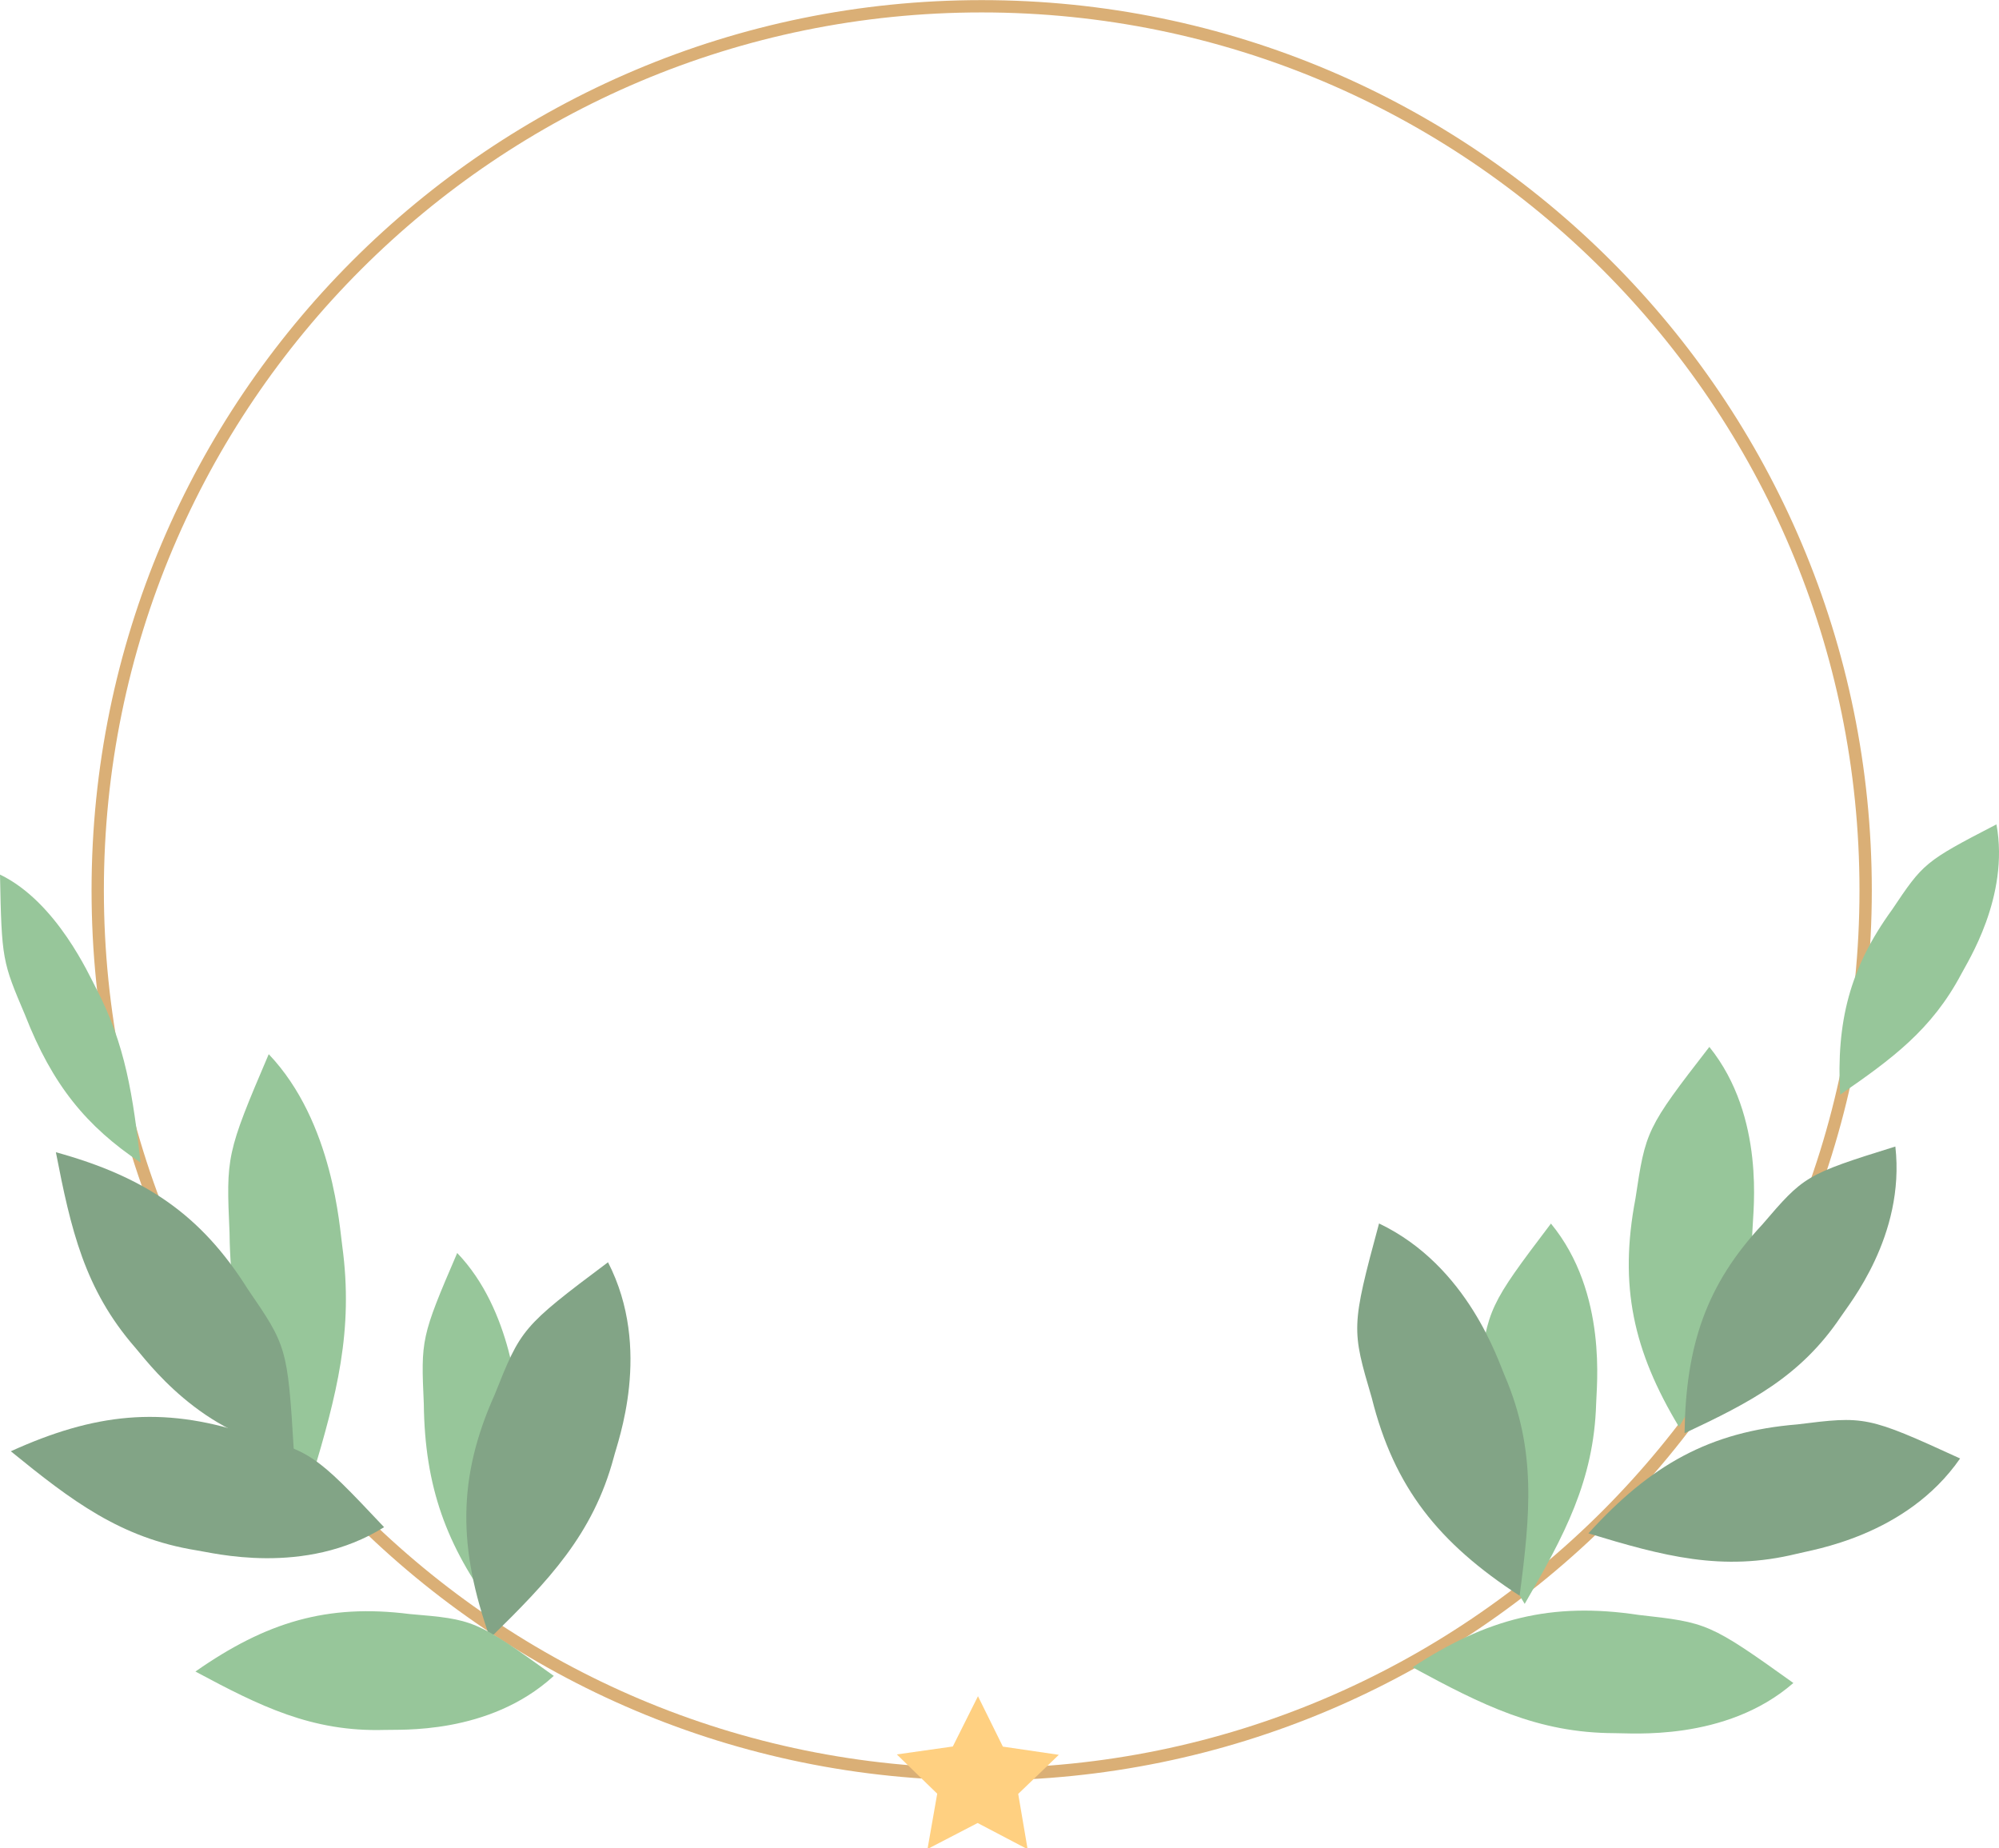 <?xml version="1.0" encoding="UTF-8" standalone="no"?>
<!-- Created with Inkscape (http://www.inkscape.org/) -->

<svg
   xmlns:dc="http://purl.org/dc/elements/1.1/"
   xmlns:cc="http://creativecommons.org/ns#"
   xmlns:rdf="http://www.w3.org/1999/02/22-rdf-syntax-ns#"
   xmlns:svg="http://www.w3.org/2000/svg"
   xmlns="http://www.w3.org/2000/svg"
   xmlns:sodipodi="http://sodipodi.sourceforge.net/DTD/sodipodi-0.dtd"
   xmlns:inkscape="http://www.inkscape.org/namespaces/inkscape"
   width="162.303"
   height="150.054"
   id="svg3962"
   version="1.1"
   inkscape:version="0.48.4 r9939"
   sodipodi:docname="New document 6">
  <defs
     id="defs3964" />
  <sodipodi:namedview
     id="base"
     pagecolor="#ffffff"
     bordercolor="#666666"
     borderopacity="1.0"
     inkscape:pageopacity="0.0"
     inkscape:pageshadow="2"
     inkscape:zoom="0.7"
     inkscape:cx="416.59175"
     inkscape:cy="-189.44536"
     inkscape:document-units="px"
     inkscape:current-layer="layer1"
     showgrid="false"
     fit-margin-top="0"
     fit-margin-left="0"
     fit-margin-right="0"
     fit-margin-bottom="0"
     inkscape:window-width="1006"
     inkscape:window-height="687"
     inkscape:window-x="26"
     inkscape:window-y="26"
     inkscape:window-maximized="0" />
  <g
     inkscape:label="Layer 1"
     inkscape:groupmode="layer"
     id="layer1"
     transform="translate(1.866,1.24)">
    <g
       id="g4007"
       transform="translate(-295.714,-458.571)">
      <path
         d="m 494.268,331.467 c 0,39.638 -32.133,71.771 -71.771,71.771 -39.638,0 -71.771,-32.133 -71.771,-71.771 0,-39.638 32.133,-71.771 71.771,-71.771 39.638,0 71.771,32.133 71.771,71.771 z"
         sodipodi:ry="71.771339"
         sodipodi:rx="71.771339"
         sodipodi:cy="331.46683"
         sodipodi:cx="422.49631"
         id="path3900"
         style="fill:none;stroke:#daaf76;stroke-opacity:1"
         sodipodi:type="arc"
         transform="translate(-48.944,198.144)" />
      <path
         sodipodi:nodetypes="ccccc"
         inkscape:connector-curvature="0"
         id="path3904"
         d="m 315.667,542.916 c -3.465,8.108 -3.454,8.308 -3.182,14.496 0.093,7.996 2.164,13.613 6.718,19.799 1.962,-6.598 3.372,-11.826 2.432,-18.735 -0.209,-1.362 -0.704,-10.035 -5.968,-15.56 z"
         style="fill:#97c69a;fill-opacity:1;stroke:none" />
      <path
         style="fill:#97c69a;fill-opacity:1;stroke:none"
         d="m 293.848,528.335 c 0.134,6.929 0.195,7.069 2.037,11.407 2.225,5.691 4.984,9.035 9.378,11.978 -0.621,-5.359 -1.199,-9.559 -3.634,-14.196 -0.494,-0.906 -3.143,-6.95 -7.78,-9.189 z"
         id="path3906"
         inkscape:connector-curvature="0"
         sodipodi:nodetypes="ccccc" />
      <path
         style="fill:#97c69a;fill-opacity:1;stroke:none"
         d="m 330.969,559.058 c -2.952,6.854 -2.943,7.023 -2.711,12.254 0.079,6.76 1.844,11.508 5.723,16.737 1.672,-5.578 2.873,-9.998 2.072,-15.838 -0.178,-1.151 -0.6,-8.483 -5.084,-13.154 z"
         id="path3908"
         inkscape:connector-curvature="0"
         sodipodi:nodetypes="ccccc" />
      <path
         sodipodi:nodetypes="ccccc"
         inkscape:connector-curvature="0"
         id="path3910"
         d="m 432.634,542.326 c -5.145,6.634 -5.17,6.812 -6.002,12.323 -1.35,7.081 -0.171,12.362 3.539,18.527 3.277,-5.53 5.72,-9.935 5.974,-16.184 0.025,-1.236 1.071,-8.976 -3.512,-14.666 z"
         style="fill:#97c69a;fill-opacity:1;stroke:none" />
      <path
         style="fill:#97c69a;fill-opacity:1;stroke:none"
         d="m 455.945,524.259 c -5.864,3.031 -5.944,3.154 -8.478,6.93 -3.446,4.75 -4.532,9.092 -4.214,15.014 4.201,-2.897 7.434,-5.265 9.838,-9.799 0.458,-0.906 3.934,-6.255 2.854,-12.144 z"
         id="path3912"
         inkscape:connector-curvature="0"
         sodipodi:nodetypes="ccccc" />
      <path
         style="fill:#97c69a;fill-opacity:1;stroke:none"
         d="m 439.456,593.967 c -6.827,-4.886 -7.006,-4.904 -12.544,-5.524 -7.128,-1.077 -12.36,0.305 -18.378,4.249 5.652,3.062 10.147,5.334 16.402,5.348 1.236,-0.023 9.011,0.726 14.52,-4.073 z"
         id="path3914"
         inkscape:connector-curvature="0"
         sodipodi:nodetypes="ccccc" />
      <path
         sodipodi:nodetypes="ccccc"
         inkscape:connector-curvature="0"
         id="path3916"
         d="m 419.772,556.669 c -5.073,6.689 -5.096,6.867 -5.869,12.387 -1.274,7.095 -0.037,12.364 3.739,18.488 3.217,-5.565 5.613,-9.996 5.8,-16.247 0.011,-1.236 0.975,-8.987 -3.669,-14.627 z"
         style="fill:#97c69a;fill-opacity:1;stroke:none" />
      <path
         style="fill:#82a486;fill-opacity:1;stroke:none"
         d="m 405.815,556.66 c -2.281,8.424 -2.225,8.603 -0.589,14.165 1.815,7.265 5.411,11.772 12.003,16.06 0.863,-6.6 1.379,-11.787 -1.184,-17.808 -0.533,-1.18 -2.957,-8.943 -10.23,-12.417 z"
         id="path3918"
         inkscape:connector-curvature="0"
         sodipodi:nodetypes="ccccc" />
      <path
         sodipodi:nodetypes="ccccc"
         inkscape:connector-curvature="0"
         id="path3920"
         d="m 452.993,575.74 c -7.564,-3.47 -7.741,-3.446 -13.223,-2.766 -7.11,0.583 -11.904,3.281 -16.957,8.845 6.07,1.845 10.866,3.142 16.922,1.658 1.192,-0.32 8.864,-1.402 13.258,-7.737 z"
         style="fill:#82a486;fill-opacity:1;stroke:none" />
      <path
         style="fill:#82a486;fill-opacity:1;stroke:none"
         d="m 447.736,550.413 c -7.329,2.28 -7.436,2.409 -10.804,6.335 -4.549,4.879 -6.213,9.81 -6.311,16.942 5.31,-2.499 9.407,-4.587 12.68,-9.447 0.627,-0.976 5.26,-6.564 4.435,-13.831 z"
         id="path3922"
         inkscape:connector-curvature="0"
         sodipodi:nodetypes="ccccc" />
      <path
         sodipodi:nodetypes="ccccc"
         inkscape:connector-curvature="0"
         id="path3924"
         d="m 343.214,559.809 c -7.007,5.243 -7.074,5.416 -9.205,10.755 -3.04,6.78 -2.964,12.463 -0.374,19.763 4.757,-4.66 8.366,-8.419 10.044,-14.671 0.305,-1.244 3.168,-8.778 -0.465,-15.848 z"
         style="fill:#82a486;fill-opacity:1;stroke:none" />
      <path
         style="fill:#82a486;fill-opacity:1;stroke:none"
         d="m 325.032,581.316 c -5.711,-6.067 -5.884,-6.114 -11.229,-7.617 -6.819,-2.221 -12.287,-1.63 -19.076,1.456 4.938,4.018 8.899,7.047 15.081,8.044 1.227,0.171 8.756,2.157 15.225,-1.882 z"
         id="path3926"
         inkscape:connector-curvature="0"
         sodipodi:nodetypes="ccccc" />
      <path
         sodipodi:nodetypes="ccccc"
         inkscape:connector-curvature="0"
         id="path3928"
         d="m 317.7,575.029 c -0.496,-8.318 -0.599,-8.464 -3.738,-13.044 -3.811,-6.075 -8.387,-9.126 -15.577,-11.108 1.215,6.249 2.315,11.113 6.422,15.839 0.832,0.917 5.339,7.268 12.893,8.313 z"
         style="fill:#82a486;fill-opacity:1;stroke:none" />
      <path
         sodipodi:nodetypes="ccccc"
         inkscape:connector-curvature="0"
         id="path3930"
         d="m 338.812,593.392 c -6.336,-4.567 -6.505,-4.579 -11.709,-5.024 -6.692,-0.845 -11.646,0.652 -17.389,4.669 5.265,2.822 9.455,4.908 15.345,4.741 1.164,-0.058 8.473,0.448 13.753,-4.387 z"
         style="fill:#97c69a;fill-opacity:1;stroke:none" />
      <path
         transform="matrix(0.132,-0.003,0.003,0.131,290.775,589.758)"
         inkscape:transform-center-y="-0.65131779"
         inkscape:transform-center-x="-0.0036150467"
         d="m 651.952,150.094 -30.362,-16.957 -31.182,15.398 6.745,-34.116 -24.28,-24.897 34.531,-4.127 16.176,-30.785 14.596,31.565 34.277,5.871 -25.51,23.636 z"
         inkscape:randomized="0"
         inkscape:rounded="0"
         inkscape:flatsided="false"
         sodipodi:arg2="1.5961321"
         sodipodi:arg1="0.96781357"
         sodipodi:r2="26.184441"
         sodipodi:r1="52.368885"
         sodipodi:cy="106.96042"
         sodipodi:cx="622.25397"
         sodipodi:sides="5"
         id="path3934"
         style="fill:#ffd081;fill-opacity:1;stroke:none"
         sodipodi:type="star" />
    </g>
  </g>
</svg>
